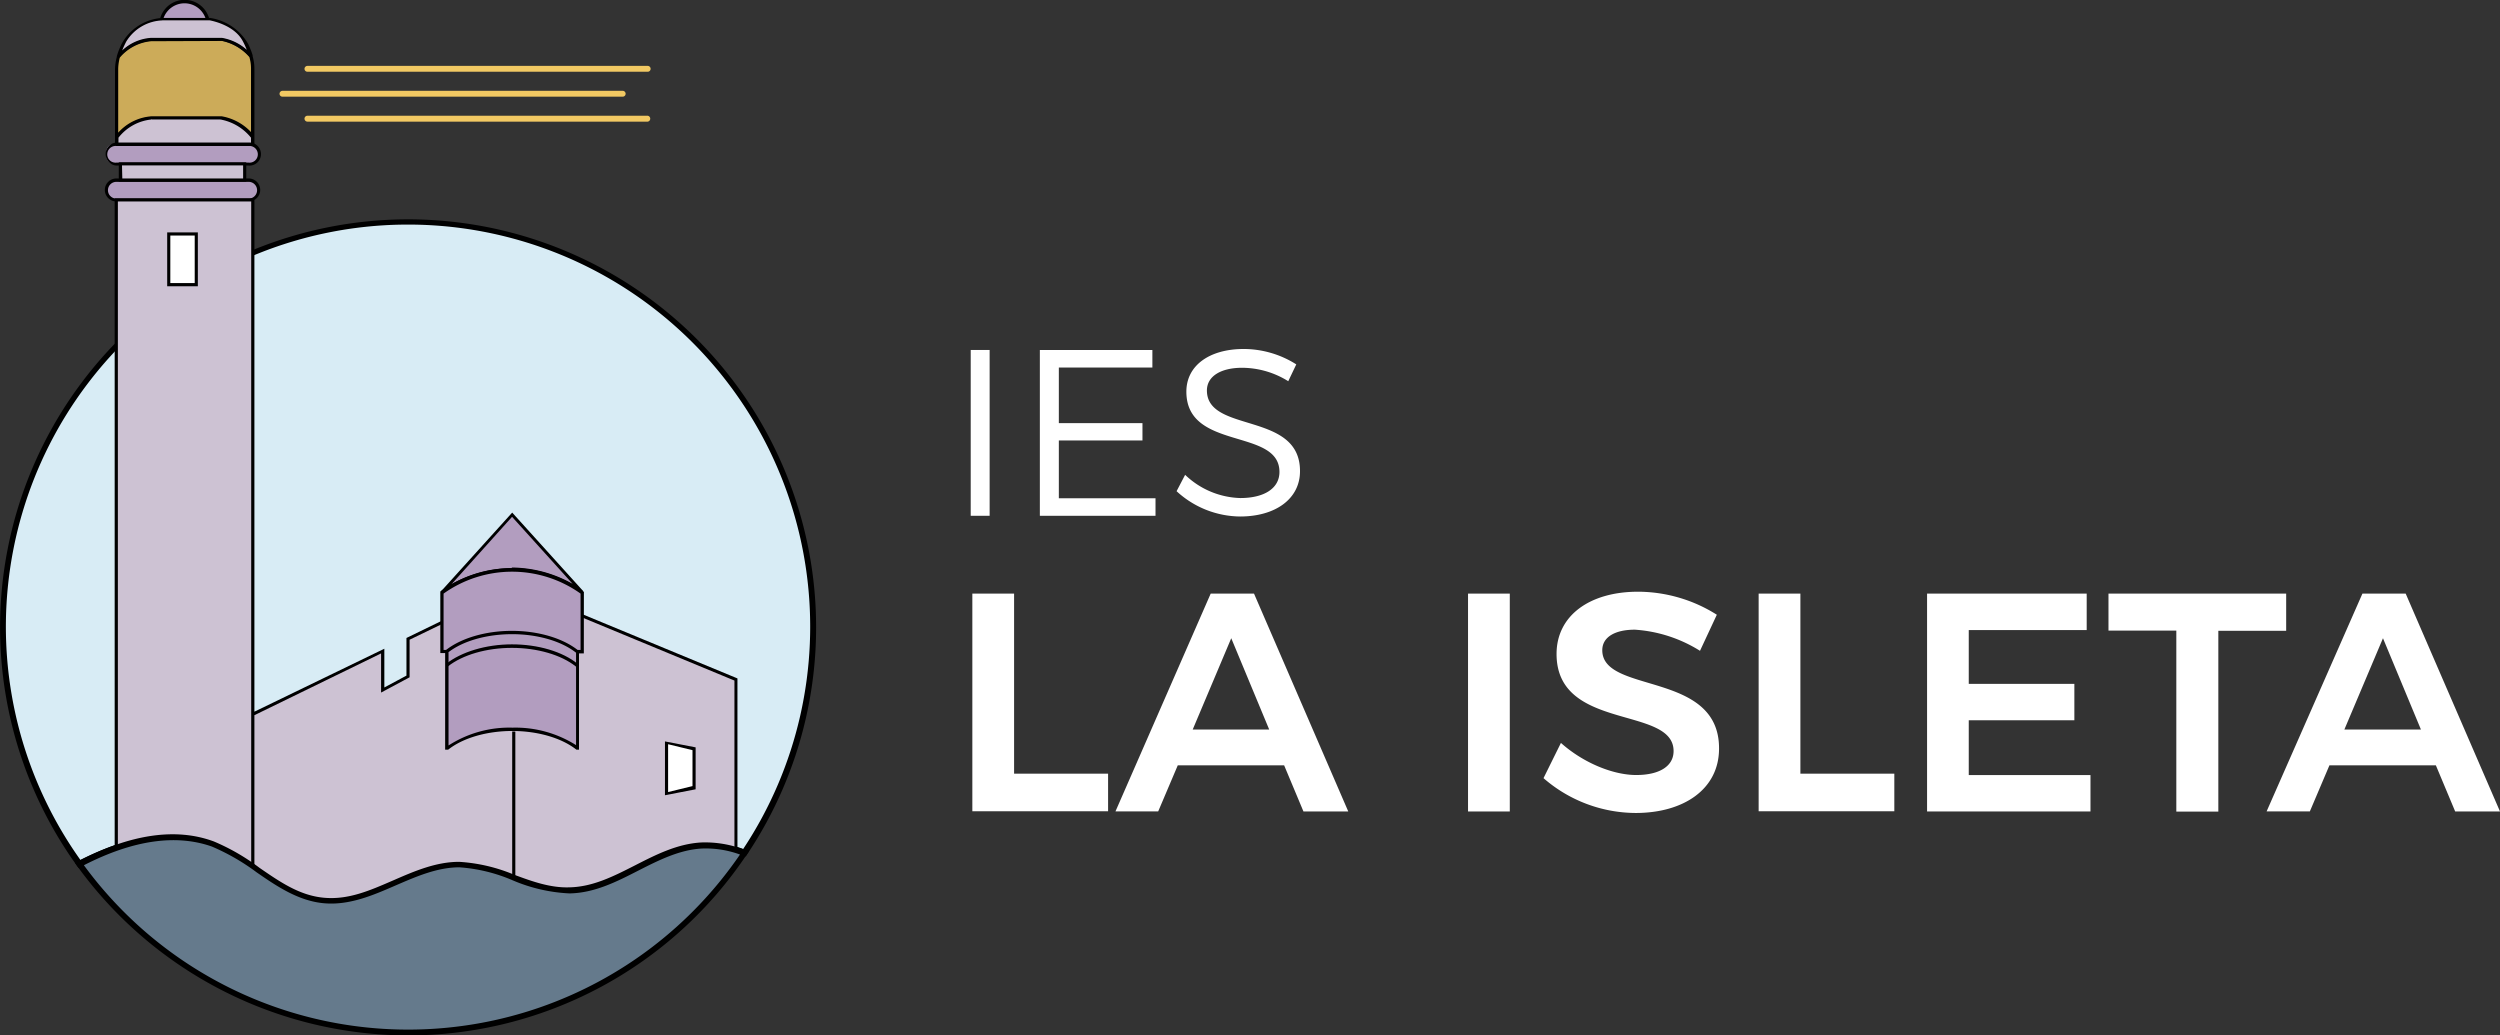 <svg xmlns="http://www.w3.org/2000/svg" viewBox="0 0 383.25 158.73"><rect x="0" y="0" width="383.25" height="158.73" fill="#333333" stroke="none"/><defs><style>.cls-1{fill:#d8ecf5;}.cls-2{fill:#fff;}.cls-3{fill:#f2c963;}.cls-4{fill:#b29dbf;}.cls-5{fill:#cdc2d3;}.cls-6{opacity:0.8;}.cls-7{fill:#657a8c;}</style></defs><title>Asset 1</title><g id="Layer_2" data-name="Layer 2"><g id="Layer_1-2" data-name="Layer 1"><g id="Capa_1" data-name="Capa 1"><path class="cls-1" d="M62.55,34a62.11,62.11,0,0,0-50.37,98.42c6.47-3.4,13.77-5.53,20.46-3,6.1,2.27,10.5,8.09,17.08,8.66,7.25.62,13.43-5.52,20.71-5.51,5.84,0,11,4,16.86,3.89,7.3-.12,13-6.49,20.28-6.88a15.9,15.9,0,0,1,6.58,1.14A62.12,62.12,0,0,0,62.55,34Z"/><path d="M50.75,138.61a7.74,7.74,0,0,1-1.07-.05c-4-.34-7.23-2.58-10.36-4.75a33.21,33.21,0,0,0-6.84-3.94c-5.58-2.08-12.33-1.06-20.09,3l-.35.19-.23-.32A62.55,62.55,0,1,1,114.52,131l-.2.3-.33-.12a15.65,15.65,0,0,0-6.39-1.12c-3.47.19-6.67,1.82-9.76,3.39-3.3,1.69-6.71,3.43-10.54,3.49a25.09,25.09,0,0,1-8.69-2A25.28,25.28,0,0,0,70.43,133h0c-3.39,0-6.61,1.41-9.74,2.76S54.24,138.61,50.75,138.61Zm-24.29-10.7A18.2,18.2,0,0,1,32.8,129a32.73,32.73,0,0,1,7,4c3.18,2.19,6.18,4.26,9.93,4.58s7-1.13,10.56-2.67c3.21-1.4,6.53-2.84,10.1-2.84h0a25.82,25.82,0,0,1,8.49,2c2.7,1,5.5,2,8.36,1.91,3.62-.06,6.79-1.68,10.15-3.39,3.17-1.62,6.45-3.29,10.12-3.49a16.14,16.14,0,0,1,6.42,1.05,61.65,61.65,0,1,0-101.61,1.67C17.46,129.24,22.19,127.91,26.46,127.91Z"/><path class="cls-2" d="M155.46,91v27.6h14.41v5.77H149.06V91Z"/><path class="cls-2" d="M196.86,117.33H180.55l-3,7.06H171L185.6,91h6.64l14.45,33.4h-6.87Zm-2.29-5.49-5.82-14-5.91,14Z"/><path class="cls-2" d="M231.45,91v33.4h-6.4V91Z"/><path class="cls-2" d="M250.63,96.53c-3,0-5,1.1-5,3.15,0,6.77,17.94,3.1,17.9,15.07,0,6.25-5.44,9.88-12.79,9.88a21.66,21.66,0,0,1-14.12-5.34l2.67-5.4c3.43,3.06,8,4.92,11.54,4.92s5.73-1.34,5.73-3.67c0-7-17.94-3-17.94-14.89,0-5.82,5-9.54,12.5-9.54a22.72,22.72,0,0,1,12.07,3.53l-2.58,5.53A21.43,21.43,0,0,0,250.63,96.53Z"/><path class="cls-2" d="M276,91v27.6H290.4v5.77H269.6V91Z"/><path class="cls-2" d="M319.89,91v5.59H301.81v8.25H318v5.58H301.81v8.4h18.66v5.58H295.42V91Z"/><path class="cls-2" d="M350.47,91V96.7h-10.4v27.72h-6.44V96.67h-10.4V91Z"/><path class="cls-2" d="M373.42,117.33H357.1l-3,7.06h-6.63L362.16,91h6.63l14.46,33.4h-6.87Zm-2.29-5.49-5.82-14-5.92,14Z"/><path class="cls-2" d="M151.71,53.65V79.07h-2.9V53.65Z"/><path class="cls-2" d="M176.66,53.65v2.69H162.32v8.53h12.82v2.65H162.32v8.86h14.82v2.69H159.41V53.65Z"/><path class="cls-2" d="M190.43,56.38c-3.27,0-5.41,1.3-5.41,3.48,0,6.61,14.31,3.16,14.27,12.38,0,4.22-3.74,6.94-9.19,6.94a14.54,14.54,0,0,1-9.73-3.88l1.31-2.51a12.73,12.73,0,0,0,8.46,3.56c3.67,0,6-1.49,6-4,0-6.79-14.27-3.2-14.27-12.31,0-4,3.53-6.54,8.79-6.54a15.1,15.1,0,0,1,8.06,2.36l-1.23,2.58A13.46,13.46,0,0,0,190.43,56.38Z"/><path class="cls-3" d="M99.29,11H47.13a.45.45,0,0,1-.45-.45.46.46,0,0,1,.45-.45H99.29a.45.45,0,0,1,.45.45A.45.45,0,0,1,99.29,11Z"/><path class="cls-3" d="M99.29,18.65H47.13a.46.46,0,0,1-.45-.46.46.46,0,0,1,.45-.45H99.29a.46.46,0,0,1,0,.91Z"/><path class="cls-3" d="M95.46,14.82H43.31a.45.45,0,0,1-.46-.44h0a.47.47,0,0,1,.46-.46H95.46a.46.46,0,0,1,.45.46A.45.45,0,0,1,95.46,14.82Z"/><path class="cls-4" d="M31.82,3a3.65,3.65,0,0,0-7.06,0"/><path d="M31.59,3.08A3.41,3.41,0,0,0,25,3l-.46-.14a3.9,3.9,0,0,1,7.53,0Z"/><path class="cls-5" d="M23.26,5.88H34a7.69,7.69,0,0,1,4.18,2.19,10.21,10.21,0,0,0-.46-1.15c-.1-.22-.21-.45-.33-.67-1.06-2-3.48-2.9-5.15-3.23a4.86,4.86,0,0,0-.54,0H24.89a6.9,6.9,0,0,0-5.65,3.27c-.12.23-.23.45-.33.68-.17.38-.32.76-.46,1.15a7.3,7.3,0,0,1,4.77-2.23Z"/><g class="cls-6"><path class="cls-3" d="M23.22,17.91H33.38a5.8,5.8,0,0,1,.59,0,8.17,8.17,0,0,1,4.63,2.64v-10a6.25,6.25,0,0,0-.26-1.76,7.85,7.85,0,0,0-4.28-2.53c-.22,0-.45,0-.68,0H23.17a7.33,7.33,0,0,0-4.91,2.58A7.58,7.58,0,0,0,18,10.5V20.59A7.71,7.71,0,0,1,23.22,17.91Z"/></g><path class="cls-5" d="M34.06,18.25a3.82,3.82,0,0,0-.68-.06H23.17A7.65,7.65,0,0,0,18,21v1H38.6V21A8,8,0,0,0,34.06,18.25Z"/><path d="M38.73,8.62V8.48h0a9.19,9.19,0,0,0-.36-1c-.1-.25-.21-.5-.32-.73a8.12,8.12,0,0,0-5.85-4H24.93A7.59,7.59,0,0,0,18.6,6.82c-.11.24-.22.49-.32.73s-.27.72-.37,1.06h0v.1a8.07,8.07,0,0,0-.28,1.89V22.22h.53V21.11a7.34,7.34,0,0,1,5.05-2.79V18.2l.05.11H33.38c.23,0,.45,0,.67.06a7.82,7.82,0,0,1,4.43,2.74v1.11H39V10.5A7.1,7.1,0,0,0,38.73,8.62ZM24.89,3.13V3h0v.12h6.74a4.36,4.36,0,0,1,.52,0c.88.17,3.85.91,5.06,3.17q.18.33.33.66c.1.22.2.45.29.69A7.61,7.61,0,0,0,34,5.8H23.22a7.12,7.12,0,0,0-4.49,1.94c.09-.24.18-.46.29-.69s.21-.44.33-.67A6.76,6.76,0,0,1,24.89,3.13Zm8.49,3.15c.23,0,.45,0,.67,0a7.65,7.65,0,0,1,4.18,2.47,6.19,6.19,0,0,1,.25,1.7v9.8A8.05,8.05,0,0,0,34,17.83H23.22a7.55,7.55,0,0,0-5.1,2.51v-9.8a7.58,7.58,0,0,1,.24-1.7,7.14,7.14,0,0,1,4.81-2.52Z"/><path class="cls-4" d="M78.46,87.33a18.73,18.73,0,0,1,10.68,3.44h0L78.5,78.94,68,90.58l-.13.14A19.06,19.06,0,0,1,78.46,87.33Z"/><path d="M89.12,91,89,91a18.5,18.5,0,0,0-10.54-3.39A18.84,18.84,0,0,0,68,90.92l-.32-.37.14-.13,10.7-11.84,10.85,12-.15.17h.19v.12ZM78.46,87a19.17,19.17,0,0,1,9.33,2.51L78.5,79.23,69.21,89.57a19.37,19.37,0,0,1,9.25-2.48Z"/><rect class="cls-4" x="16.31" y="27.6" width="23.34" height="3.04" rx="1.1"/><path d="M38.13,30.88H17.83a1.76,1.76,0,0,1,0-3.52h20.3a1.76,1.76,0,0,1,0,3.52Zm-20.3-3a1.28,1.28,0,0,0,0,2.56h20.3a1.28,1.28,0,0,0,0-2.56Z"/><rect class="cls-4" x="16.31" y="22.09" width="23.34" height="3.04" rx="1.1"/><path d="M38.13,25.38H17.83a1.77,1.77,0,0,1,0-3.53h20.3A1.77,1.77,0,0,1,40,23.49a1.75,1.75,0,0,1-1.63,1.89A1.22,1.22,0,0,1,38.13,25.38Zm-20.3-3a1.28,1.28,0,0,0-1.38,1.17,1.26,1.26,0,0,0,1.16,1.38.81.81,0,0,0,.22,0h20.3a1.27,1.27,0,0,0,1.39-1.16,1.28,1.28,0,0,0-1.16-1.39H17.83Z"/><polyline class="cls-5" points="38.77 136.37 38.77 30.64 17.84 30.64 17.84 131.62 50.3 138.92 78.77 145.46 112.81 132.27 112.81 104.17 78.77 90.1 62.56 97.95 62.56 98.16 62.56 103.71 58.67 105.79 58.67 100.07 58.67 99.83 38.77 109.49"/><path d="M42.77,137.53h-.19l-25-5.68V30.4H39v78.7l19.92-9.65v5.94l3.39-1.82V97.8l16.44-8L113.05,104v28.43l-.15.06-34.12,13.2h-.07l-28.48-6.49-.29-.39m1,.06,27.82,6.32,33.83-13.11V104.33l-33.8-14-16,7.74v5.76l-4.37,2.34v-6L39,109.64v26.54l3.71.84m-24.64-5.6,20.44,4.65V30.88H18.07Z"/><rect x="78.52" y="112.14" width="0.48" height="32.73"/><rect class="cls-5" x="18.45" y="25.13" width="19.06" height="2.46"/><path d="M37.75,27.84H18.21V24.89H37.75Zm-19-.48H37.27v-2H18.7Z"/><path class="cls-4" d="M89.14,90.77a18.34,18.34,0,0,0-21.37,0h0v9.07l13.8,0H89.3v-9Z"/><path d="M89.5,100.17h-8l-14-.06V90.68l.14-.11a18.58,18.58,0,0,1,21.65,0h0l.22.16ZM68,99.63H89V91a18.09,18.09,0,0,0-21,0Z"/><path class="cls-4" d="M88.41,99.84C86.19,98.09,82.57,97,78.47,97a16.78,16.78,0,0,0-10,2.89h0v14.81h.08c2.21-1.76,5.85-2.92,10-2.92a16.53,16.53,0,0,1,10,2.92h0V99.92Z"/><path d="M88.76,114.92h-.33l-.07,0c-2.26-1.79-5.93-2.86-9.83-2.86s-7.57,1.07-9.82,2.86l-.07,0h-.4V99.76l.13-.11c2.34-1.84,6.11-2.94,10.1-2.94s7.75,1.1,10.09,2.94l.2.16Zm-20-14.9v14.26a17.19,17.19,0,0,1,9.8-2.73,17.38,17.38,0,0,1,9.75,2.68V100.06c-2.25-1.78-5.91-2.84-9.79-2.84S71,98.24,68.73,100Z"/><path d="M88.36,102.24l-.1-.08c-2.25-1.78-5.91-2.84-9.79-2.84s-7.54,1.06-9.8,2.84h0l-.29-.38h0c2.34-1.85,6.11-3,10.1-3s7.75,1.1,10.09,3l.11.08Z"/><rect class="cls-2" x="25.87" y="35.87" width="4.22" height="7.76"/><path d="M30.33,43.88h-4.7V35.63h4.7Zm-4.22-.49h3.74V36.11H26.11Z"/><polygon class="cls-2" points="106.41 120.76 102.19 121.67 102.19 113.9 106.41 114.81 106.41 120.76"/><path d="M106.64,121l-4.7.91v-8.25l4.7.91Zm-4.22.42,3.74-.91V115l-3.74-.91Z"/><path class="cls-7" d="M107.57,129.61c-7.28.39-13,6.76-20.28,6.88-5.84.09-11-3.89-16.86-3.89-7.28,0-13.46,6.13-20.71,5.51-6.58-.57-11-6.39-17.08-8.66-6.69-2.5-14-.37-20.46,3a62.08,62.08,0,0,0,102-1.73A16,16,0,0,0,107.57,129.61Z"/><path d="M62.55,158.73a62.77,62.77,0,0,1-50.74-26l-.3-.43.46-.24c8-4.2,15-5.23,20.83-3.06a32.73,32.73,0,0,1,7,4.05c3.18,2.19,6.18,4.26,9.93,4.58s7-1.13,10.56-2.67c3.21-1.4,6.53-2.84,10.1-2.84h0a25.82,25.82,0,0,1,8.49,2c2.7,1,5.49,2,8.36,1.91,3.62-.06,6.79-1.68,10.15-3.39,3.17-1.62,6.45-3.29,10.12-3.49h0a16.77,16.77,0,0,1,6.76,1.17l.53.21-.32.47A62.46,62.46,0,0,1,62.55,158.73ZM12.86,132.64A61.63,61.63,0,0,0,113.44,131a15.26,15.26,0,0,0-5.84-.92h0c-3.47.19-6.67,1.82-9.76,3.39-3.3,1.69-6.71,3.43-10.54,3.49a25.09,25.09,0,0,1-8.69-2,25,25,0,0,0-8.18-2h0c-3.39,0-6.61,1.41-9.74,2.76-3.49,1.52-7.1,3.09-11,2.75s-7.23-2.58-10.36-4.75a33.21,33.21,0,0,0-6.84-3.94C27,127.84,20.42,128.77,12.86,132.64Z"/></g></g></g></svg>